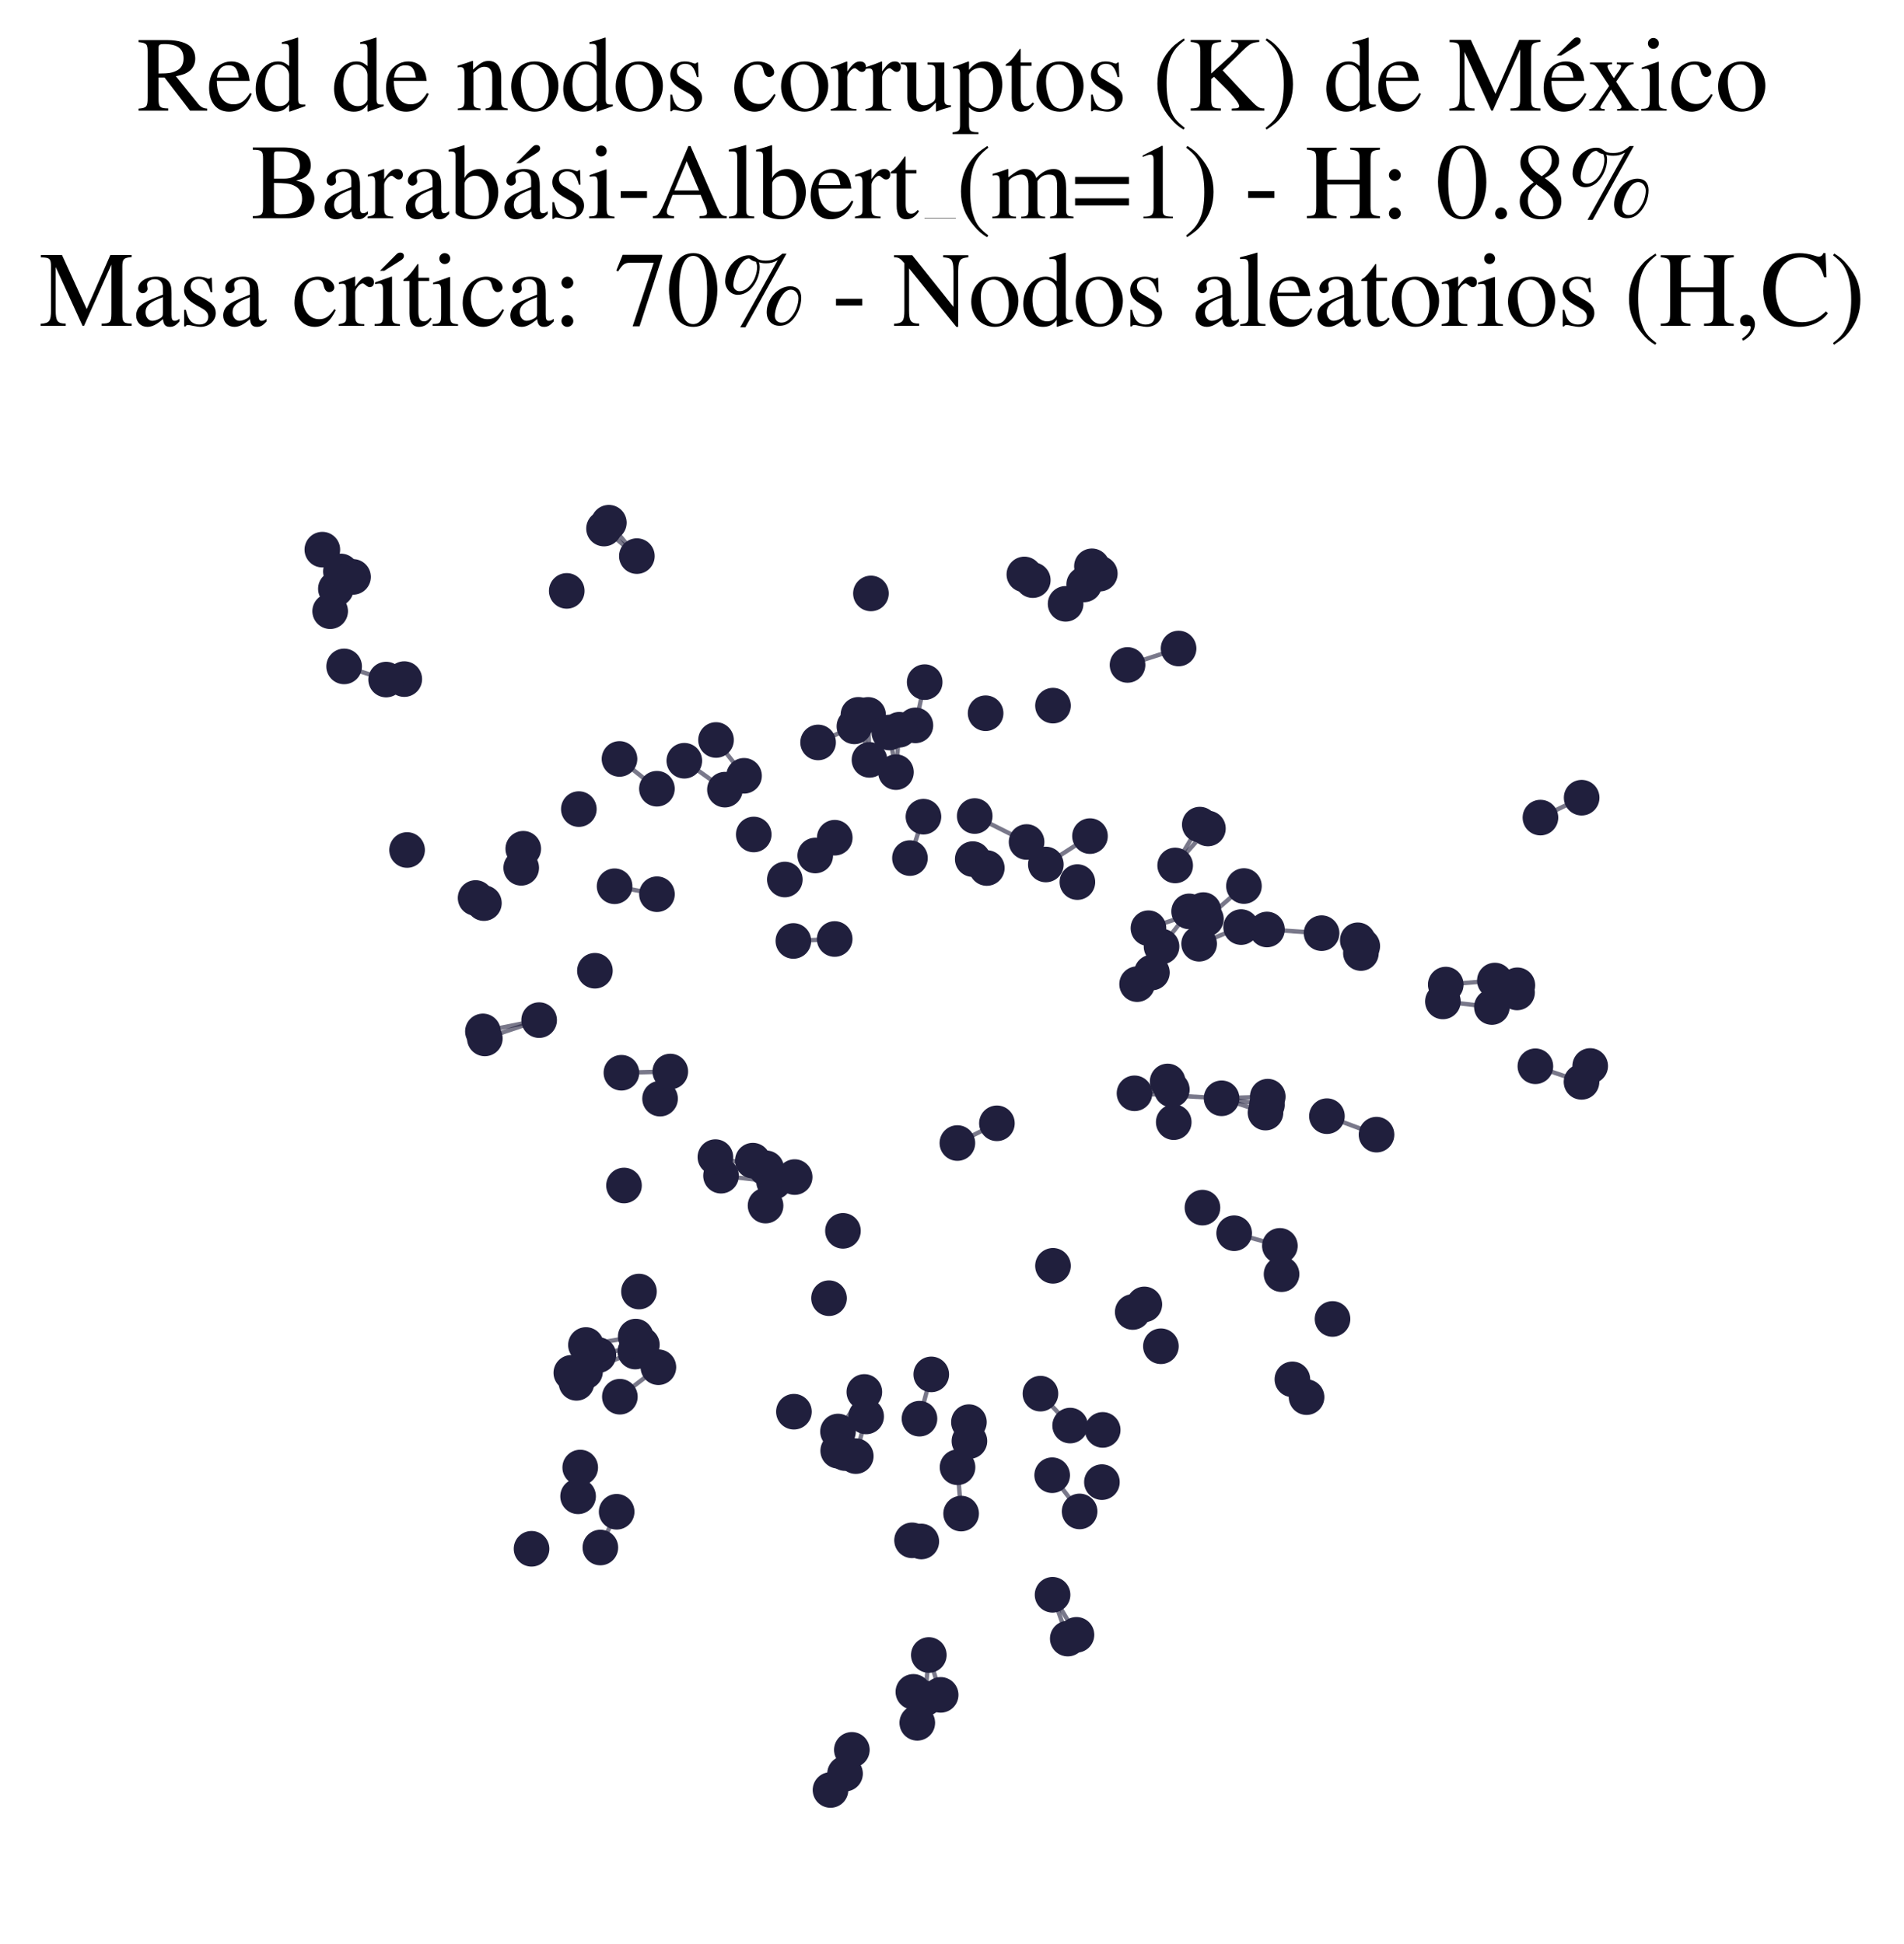 <?xml version="1.0" encoding="utf-8" standalone="no"?>
<!DOCTYPE svg PUBLIC "-//W3C//DTD SVG 1.1//EN"
  "http://www.w3.org/Graphics/SVG/1.1/DTD/svg11.dtd">
<svg xmlns:xlink="http://www.w3.org/1999/xlink" width="174.312pt" height="178.036pt" viewBox="0 0 174.312 178.036" xmlns="http://www.w3.org/2000/svg" version="1.1">
 <defs>
  <style type="text/css">*{stroke-linejoin: round; stroke-linecap: butt}</style>
 </defs>
 <g id="figure_1">
  <g id="patch_1">
   <path d="M 0 178.036 
L 174.312 178.036 
L 174.312 0 
L 0 0 
z
" style="fill: #ffffff"/>
  </g>
  <g id="axes_1">
   <g id="LineCollection_1">
    <path d="M 136.584 92.21 
L 132.099 91.7 
" clip-path="url(#p75f3802591)" style="fill: none; stroke: #201f3d; stroke-opacity: 0.6; stroke-width: 0.4"/>
    <path d="M 112.987 112.923 
L 117.174 114.081 
" clip-path="url(#p75f3802591)" style="fill: none; stroke: #201f3d; stroke-opacity: 0.6; stroke-width: 0.4"/>
    <path d="M 97.755 150.042 
L 96.363 146.031 
" clip-path="url(#p75f3802591)" style="fill: none; stroke: #201f3d; stroke-opacity: 0.6; stroke-width: 0.4"/>
    <path d="M 103.865 100.112 
L 111.837 100.567 
" clip-path="url(#p75f3802591)" style="fill: none; stroke: #201f3d; stroke-opacity: 0.6; stroke-width: 0.4"/>
    <path d="M 103.865 100.112 
L 106.9 99.027 
" clip-path="url(#p75f3802591)" style="fill: none; stroke: #201f3d; stroke-opacity: 0.6; stroke-width: 0.4"/>
    <path d="M 103.865 100.112 
L 107.282 99.772 
" clip-path="url(#p75f3802591)" style="fill: none; stroke: #201f3d; stroke-opacity: 0.6; stroke-width: 0.4"/>
    <path d="M 105.458 89.052 
L 104.104 90.116 
" clip-path="url(#p75f3802591)" style="fill: none; stroke: #201f3d; stroke-opacity: 0.6; stroke-width: 0.4"/>
    <path d="M 83.62 154.919 
L 83.978 157.755 
" clip-path="url(#p75f3802591)" style="fill: none; stroke: #201f3d; stroke-opacity: 0.6; stroke-width: 0.4"/>
    <path d="M 49.359 93.411 
L 44.387 95.086 
" clip-path="url(#p75f3802591)" style="fill: none; stroke: #201f3d; stroke-opacity: 0.6; stroke-width: 0.4"/>
    <path d="M 49.359 93.411 
L 44.211 94.443 
" clip-path="url(#p75f3802591)" style="fill: none; stroke: #201f3d; stroke-opacity: 0.6; stroke-width: 0.4"/>
    <path d="M 111.837 100.567 
L 115.857 101.878 
" clip-path="url(#p75f3802591)" style="fill: none; stroke: #201f3d; stroke-opacity: 0.6; stroke-width: 0.4"/>
    <path d="M 111.837 100.567 
L 115.988 101.175 
" clip-path="url(#p75f3802591)" style="fill: none; stroke: #201f3d; stroke-opacity: 0.6; stroke-width: 0.4"/>
    <path d="M 111.837 100.567 
L 116.063 100.418 
" clip-path="url(#p75f3802591)" style="fill: none; stroke: #201f3d; stroke-opacity: 0.6; stroke-width: 0.4"/>
    <path d="M 55.298 48.399 
L 58.306 50.922 
" clip-path="url(#p75f3802591)" style="fill: none; stroke: #201f3d; stroke-opacity: 0.6; stroke-width: 0.4"/>
    <path d="M 79.601 69.58 
L 78.59 65.455 
" clip-path="url(#p75f3802591)" style="fill: none; stroke: #201f3d; stroke-opacity: 0.6; stroke-width: 0.4"/>
    <path d="M 79.601 69.58 
L 79.474 65.461 
" clip-path="url(#p75f3802591)" style="fill: none; stroke: #201f3d; stroke-opacity: 0.6; stroke-width: 0.4"/>
    <path d="M 82.331 66.822 
L 82.024 70.703 
" clip-path="url(#p75f3802591)" style="fill: none; stroke: #201f3d; stroke-opacity: 0.6; stroke-width: 0.4"/>
    <path d="M 115.992 85.111 
L 120.992 85.448 
" clip-path="url(#p75f3802591)" style="fill: none; stroke: #201f3d; stroke-opacity: 0.6; stroke-width: 0.4"/>
    <path d="M 105.142 84.995 
L 110.169 83.334 
" clip-path="url(#p75f3802591)" style="fill: none; stroke: #201f3d; stroke-opacity: 0.6; stroke-width: 0.4"/>
    <path d="M 97.557 55.293 
L 100.689 52.525 
" clip-path="url(#p75f3802591)" style="fill: none; stroke: #201f3d; stroke-opacity: 0.6; stroke-width: 0.4"/>
    <path d="M 97.557 55.293 
L 99.966 51.857 
" clip-path="url(#p75f3802591)" style="fill: none; stroke: #201f3d; stroke-opacity: 0.6; stroke-width: 0.4"/>
    <path d="M 96.326 135.083 
L 98.839 138.398 
" clip-path="url(#p75f3802591)" style="fill: none; stroke: #201f3d; stroke-opacity: 0.6; stroke-width: 0.4"/>
    <path d="M 109.78 86.418 
L 113.624 84.891 
" clip-path="url(#p75f3802591)" style="fill: none; stroke: #201f3d; stroke-opacity: 0.6; stroke-width: 0.4"/>
    <path d="M 87.992 138.595 
L 87.663 134.354 
" clip-path="url(#p75f3802591)" style="fill: none; stroke: #201f3d; stroke-opacity: 0.6; stroke-width: 0.4"/>
    <path d="M 107.588 79.248 
L 109.841 75.508 
" clip-path="url(#p75f3802591)" style="fill: none; stroke: #201f3d; stroke-opacity: 0.6; stroke-width: 0.4"/>
    <path d="M 107.588 79.248 
L 110.585 75.862 
" clip-path="url(#p75f3802591)" style="fill: none; stroke: #201f3d; stroke-opacity: 0.6; stroke-width: 0.4"/>
    <path d="M 61.367 98.117 
L 56.891 98.229 
" clip-path="url(#p75f3802591)" style="fill: none; stroke: #201f3d; stroke-opacity: 0.6; stroke-width: 0.4"/>
    <path d="M 98.551 149.697 
L 96.363 146.031 
" clip-path="url(#p75f3802591)" style="fill: none; stroke: #201f3d; stroke-opacity: 0.6; stroke-width: 0.4"/>
    <path d="M 121.481 102.206 
L 126.022 103.897 
" clip-path="url(#p75f3802591)" style="fill: none; stroke: #201f3d; stroke-opacity: 0.6; stroke-width: 0.4"/>
    <path d="M 79.296 129.7 
L 78.347 133.333 
" clip-path="url(#p75f3802591)" style="fill: none; stroke: #201f3d; stroke-opacity: 0.6; stroke-width: 0.4"/>
    <path d="M 35.35 62.227 
L 31.505 61.022 
" clip-path="url(#p75f3802591)" style="fill: none; stroke: #201f3d; stroke-opacity: 0.6; stroke-width: 0.4"/>
    <path d="M 87.649 104.666 
L 91.268 102.859 
" clip-path="url(#p75f3802591)" style="fill: none; stroke: #201f3d; stroke-opacity: 0.6; stroke-width: 0.4"/>
    <path d="M 85.258 125.85 
L 84.179 129.905 
" clip-path="url(#p75f3802591)" style="fill: none; stroke: #201f3d; stroke-opacity: 0.6; stroke-width: 0.4"/>
    <path d="M 89.235 74.722 
L 93.984 77.1 
" clip-path="url(#p75f3802591)" style="fill: none; stroke: #201f3d; stroke-opacity: 0.6; stroke-width: 0.4"/>
    <path d="M 60.275 125.192 
L 56.749 127.894 
" clip-path="url(#p75f3802591)" style="fill: none; stroke: #201f3d; stroke-opacity: 0.6; stroke-width: 0.4"/>
    <path d="M 58.163 123.758 
L 53.563 125.594 
" clip-path="url(#p75f3802591)" style="fill: none; stroke: #201f3d; stroke-opacity: 0.6; stroke-width: 0.4"/>
    <path d="M 55.74 47.863 
L 58.306 50.922 
" clip-path="url(#p75f3802591)" style="fill: none; stroke: #201f3d; stroke-opacity: 0.6; stroke-width: 0.4"/>
    <path d="M 108.867 83.454 
L 106.34 86.67 
" clip-path="url(#p75f3802591)" style="fill: none; stroke: #201f3d; stroke-opacity: 0.6; stroke-width: 0.4"/>
    <path d="M 58.202 122.389 
L 53.643 123.159 
" clip-path="url(#p75f3802591)" style="fill: none; stroke: #201f3d; stroke-opacity: 0.6; stroke-width: 0.4"/>
    <path d="M 83.306 78.573 
L 84.542 74.782 
" clip-path="url(#p75f3802591)" style="fill: none; stroke: #201f3d; stroke-opacity: 0.6; stroke-width: 0.4"/>
    <path d="M 86.117 155.196 
L 85.034 151.545 
" clip-path="url(#p75f3802591)" style="fill: none; stroke: #201f3d; stroke-opacity: 0.6; stroke-width: 0.4"/>
    <path d="M 97.972 130.536 
L 95.254 127.614 
" clip-path="url(#p75f3802591)" style="fill: none; stroke: #201f3d; stroke-opacity: 0.6; stroke-width: 0.4"/>
    <path d="M 77.364 162.409 
L 77.988 160.23 
" clip-path="url(#p75f3802591)" style="fill: none; stroke: #201f3d; stroke-opacity: 0.6; stroke-width: 0.4"/>
    <path d="M 83.805 66.42 
L 84.656 62.462 
" clip-path="url(#p75f3802591)" style="fill: none; stroke: #201f3d; stroke-opacity: 0.6; stroke-width: 0.4"/>
    <path d="M 103.227 60.888 
L 107.899 59.382 
" clip-path="url(#p75f3802591)" style="fill: none; stroke: #201f3d; stroke-opacity: 0.6; stroke-width: 0.4"/>
    <path d="M 56.455 138.429 
L 54.963 141.703 
" clip-path="url(#p75f3802591)" style="fill: none; stroke: #201f3d; stroke-opacity: 0.6; stroke-width: 0.4"/>
    <path d="M 70.866 108.201 
L 66.01 107.656 
" clip-path="url(#p75f3802591)" style="fill: none; stroke: #201f3d; stroke-opacity: 0.6; stroke-width: 0.4"/>
    <path d="M 95.747 79.16 
L 99.789 76.56 
" clip-path="url(#p75f3802591)" style="fill: none; stroke: #201f3d; stroke-opacity: 0.6; stroke-width: 0.4"/>
    <path d="M 84.683 155.523 
L 85.034 151.545 
" clip-path="url(#p75f3802591)" style="fill: none; stroke: #201f3d; stroke-opacity: 0.6; stroke-width: 0.4"/>
    <path d="M 66.367 72.306 
L 62.649 69.66 
" clip-path="url(#p75f3802591)" style="fill: none; stroke: #201f3d; stroke-opacity: 0.6; stroke-width: 0.4"/>
    <path d="M 141.028 74.865 
L 144.801 73.043 
" clip-path="url(#p75f3802591)" style="fill: none; stroke: #201f3d; stroke-opacity: 0.6; stroke-width: 0.4"/>
    <path d="M 60.141 72.221 
L 56.716 69.495 
" clip-path="url(#p75f3802591)" style="fill: none; stroke: #201f3d; stroke-opacity: 0.6; stroke-width: 0.4"/>
    <path d="M 76.415 85.983 
L 72.633 86.161 
" clip-path="url(#p75f3802591)" style="fill: none; stroke: #201f3d; stroke-opacity: 0.6; stroke-width: 0.4"/>
    <path d="M 144.789 99.066 
L 140.565 97.637 
" clip-path="url(#p75f3802591)" style="fill: none; stroke: #201f3d; stroke-opacity: 0.6; stroke-width: 0.4"/>
    <path d="M 72.751 107.783 
L 70.088 110.396 
" clip-path="url(#p75f3802591)" style="fill: none; stroke: #201f3d; stroke-opacity: 0.6; stroke-width: 0.4"/>
    <path d="M 54.784 124.082 
L 58.764 123.14 
" clip-path="url(#p75f3802591)" style="fill: none; stroke: #201f3d; stroke-opacity: 0.6; stroke-width: 0.4"/>
    <path d="M 65.495 105.956 
L 70.143 106.98 
" clip-path="url(#p75f3802591)" style="fill: none; stroke: #201f3d; stroke-opacity: 0.6; stroke-width: 0.4"/>
    <path d="M 82.024 70.703 
L 81.419 67.074 
" clip-path="url(#p75f3802591)" style="fill: none; stroke: #201f3d; stroke-opacity: 0.6; stroke-width: 0.4"/>
    <path d="M 113.884 81.132 
L 110.403 84.15 
" clip-path="url(#p75f3802591)" style="fill: none; stroke: #201f3d; stroke-opacity: 0.6; stroke-width: 0.4"/>
    <path d="M 60.145 81.881 
L 56.266 81.152 
" clip-path="url(#p75f3802591)" style="fill: none; stroke: #201f3d; stroke-opacity: 0.6; stroke-width: 0.4"/>
    <path d="M 132.36 90.155 
L 136.855 89.784 
" clip-path="url(#p75f3802591)" style="fill: none; stroke: #201f3d; stroke-opacity: 0.6; stroke-width: 0.4"/>
    <path d="M 31.21 52.327 
L 29.511 50.33 
" clip-path="url(#p75f3802591)" style="fill: none; stroke: #201f3d; stroke-opacity: 0.6; stroke-width: 0.4"/>
    <path d="M 68.117 71.039 
L 65.553 67.759 
" clip-path="url(#p75f3802591)" style="fill: none; stroke: #201f3d; stroke-opacity: 0.6; stroke-width: 0.4"/>
    <path d="M 79.13 127.458 
L 76.72 131.081 
" clip-path="url(#p75f3802591)" style="fill: none; stroke: #201f3d; stroke-opacity: 0.6; stroke-width: 0.4"/>
    <path d="M 74.897 67.983 
L 78.221 66.513 
" clip-path="url(#p75f3802591)" style="fill: none; stroke: #201f3d; stroke-opacity: 0.6; stroke-width: 0.4"/>
   </g>
   <g id="PathCollection_1">
    <defs>
     <path id="m4ed979918b" d="M 0 1.581 
C 0.419 1.581 0.822 1.415 1.118 1.118 
C 1.415 0.822 1.581 0.419 1.581 0 
C 1.581 -0.419 1.415 -0.822 1.118 -1.118 
C 0.822 -1.415 0.419 -1.581 0 -1.581 
C -0.419 -1.581 -0.822 -1.415 -1.118 -1.118 
C -1.415 -0.822 -1.581 -0.419 -1.581 0 
C -1.581 0.419 -1.415 0.822 -1.118 1.118 
C -0.822 1.415 -0.419 1.581 0 1.581 
z
" style="stroke: #201f3d; stroke-width: 0.1"/>
    </defs>
    <g clip-path="url(#p75f3802591)">
     <use xlink:href="#m4ed979918b" x="97.972" y="130.536" style="fill: #201f3d; stroke: #201f3d; stroke-width: 0.1"/>
     <use xlink:href="#m4ed979918b" x="106.9" y="99.027" style="fill: #201f3d; stroke: #201f3d; stroke-width: 0.1"/>
     <use xlink:href="#m4ed979918b" x="70.866" y="108.201" style="fill: #201f3d; stroke: #201f3d; stroke-width: 0.1"/>
     <use xlink:href="#m4ed979918b" x="83.62" y="154.919" style="fill: #201f3d; stroke: #201f3d; stroke-width: 0.1"/>
     <use xlink:href="#m4ed979918b" x="104.765" y="119.441" style="fill: #201f3d; stroke: #201f3d; stroke-width: 0.1"/>
     <use xlink:href="#m4ed979918b" x="84.345" y="141.151" style="fill: #201f3d; stroke: #201f3d; stroke-width: 0.1"/>
     <use xlink:href="#m4ed979918b" x="74.897" y="67.983" style="fill: #201f3d; stroke: #201f3d; stroke-width: 0.1"/>
     <use xlink:href="#m4ed979918b" x="99.966" y="51.857" style="fill: #201f3d; stroke: #201f3d; stroke-width: 0.1"/>
     <use xlink:href="#m4ed979918b" x="83.978" y="157.755" style="fill: #201f3d; stroke: #201f3d; stroke-width: 0.1"/>
     <use xlink:href="#m4ed979918b" x="52.305" y="125.707" style="fill: #201f3d; stroke: #201f3d; stroke-width: 0.1"/>
     <use xlink:href="#m4ed979918b" x="98.635" y="80.771" style="fill: #201f3d; stroke: #201f3d; stroke-width: 0.1"/>
     <use xlink:href="#m4ed979918b" x="77.374" y="133.056" style="fill: #201f3d; stroke: #201f3d; stroke-width: 0.1"/>
     <use xlink:href="#m4ed979918b" x="94.552" y="53.122" style="fill: #201f3d; stroke: #201f3d; stroke-width: 0.1"/>
     <use xlink:href="#m4ed979918b" x="76.72" y="131.081" style="fill: #201f3d; stroke: #201f3d; stroke-width: 0.1"/>
     <use xlink:href="#m4ed979918b" x="78.347" y="133.333" style="fill: #201f3d; stroke: #201f3d; stroke-width: 0.1"/>
     <use xlink:href="#m4ed979918b" x="117.327" y="116.675" style="fill: #201f3d; stroke: #201f3d; stroke-width: 0.1"/>
     <use xlink:href="#m4ed979918b" x="90.234" y="65.31" style="fill: #201f3d; stroke: #201f3d; stroke-width: 0.1"/>
     <use xlink:href="#m4ed979918b" x="110.403" y="84.15" style="fill: #201f3d; stroke: #201f3d; stroke-width: 0.1"/>
     <use xlink:href="#m4ed979918b" x="145.583" y="97.611" style="fill: #201f3d; stroke: #201f3d; stroke-width: 0.1"/>
     <use xlink:href="#m4ed979918b" x="37.012" y="62.184" style="fill: #201f3d; stroke: #201f3d; stroke-width: 0.1"/>
     <use xlink:href="#m4ed979918b" x="88.705" y="130.223" style="fill: #201f3d; stroke: #201f3d; stroke-width: 0.1"/>
     <use xlink:href="#m4ed979918b" x="54.963" y="141.703" style="fill: #201f3d; stroke: #201f3d; stroke-width: 0.1"/>
     <use xlink:href="#m4ed979918b" x="72.633" y="86.161" style="fill: #201f3d; stroke: #201f3d; stroke-width: 0.1"/>
     <use xlink:href="#m4ed979918b" x="99.789" y="76.56" style="fill: #201f3d; stroke: #201f3d; stroke-width: 0.1"/>
     <use xlink:href="#m4ed979918b" x="74.636" y="78.338" style="fill: #201f3d; stroke: #201f3d; stroke-width: 0.1"/>
     <use xlink:href="#m4ed979918b" x="58.163" y="123.758" style="fill: #201f3d; stroke: #201f3d; stroke-width: 0.1"/>
     <use xlink:href="#m4ed979918b" x="76.422" y="76.708" style="fill: #201f3d; stroke: #201f3d; stroke-width: 0.1"/>
     <use xlink:href="#m4ed979918b" x="79.13" y="127.458" style="fill: #201f3d; stroke: #201f3d; stroke-width: 0.1"/>
     <use xlink:href="#m4ed979918b" x="107.588" y="79.248" style="fill: #201f3d; stroke: #201f3d; stroke-width: 0.1"/>
     <use xlink:href="#m4ed979918b" x="84.179" y="129.905" style="fill: #201f3d; stroke: #201f3d; stroke-width: 0.1"/>
     <use xlink:href="#m4ed979918b" x="53.643" y="123.159" style="fill: #201f3d; stroke: #201f3d; stroke-width: 0.1"/>
     <use xlink:href="#m4ed979918b" x="84.656" y="62.462" style="fill: #201f3d; stroke: #201f3d; stroke-width: 0.1"/>
     <use xlink:href="#m4ed979918b" x="111.837" y="100.567" style="fill: #201f3d; stroke: #201f3d; stroke-width: 0.1"/>
     <use xlink:href="#m4ed979918b" x="51.886" y="54.108" style="fill: #201f3d; stroke: #201f3d; stroke-width: 0.1"/>
     <use xlink:href="#m4ed979918b" x="44.387" y="95.086" style="fill: #201f3d; stroke: #201f3d; stroke-width: 0.1"/>
     <use xlink:href="#m4ed979918b" x="79.734" y="54.34" style="fill: #201f3d; stroke: #201f3d; stroke-width: 0.1"/>
     <use xlink:href="#m4ed979918b" x="44.211" y="94.443" style="fill: #201f3d; stroke: #201f3d; stroke-width: 0.1"/>
     <use xlink:href="#m4ed979918b" x="82.024" y="70.703" style="fill: #201f3d; stroke: #201f3d; stroke-width: 0.1"/>
     <use xlink:href="#m4ed979918b" x="108.867" y="83.454" style="fill: #201f3d; stroke: #201f3d; stroke-width: 0.1"/>
     <use xlink:href="#m4ed979918b" x="57.128" y="108.553" style="fill: #201f3d; stroke: #201f3d; stroke-width: 0.1"/>
     <use xlink:href="#m4ed979918b" x="96.326" y="135.083" style="fill: #201f3d; stroke: #201f3d; stroke-width: 0.1"/>
     <use xlink:href="#m4ed979918b" x="100.881" y="135.715" style="fill: #201f3d; stroke: #201f3d; stroke-width: 0.1"/>
     <use xlink:href="#m4ed979918b" x="104.104" y="90.116" style="fill: #201f3d; stroke: #201f3d; stroke-width: 0.1"/>
     <use xlink:href="#m4ed979918b" x="56.749" y="127.894" style="fill: #201f3d; stroke: #201f3d; stroke-width: 0.1"/>
     <use xlink:href="#m4ed979918b" x="110.085" y="110.579" style="fill: #201f3d; stroke: #201f3d; stroke-width: 0.1"/>
     <use xlink:href="#m4ed979918b" x="132.099" y="91.7" style="fill: #201f3d; stroke: #201f3d; stroke-width: 0.1"/>
     <use xlink:href="#m4ed979918b" x="76.034" y="163.905" style="fill: #201f3d; stroke: #201f3d; stroke-width: 0.1"/>
     <use xlink:href="#m4ed979918b" x="83.306" y="78.573" style="fill: #201f3d; stroke: #201f3d; stroke-width: 0.1"/>
     <use xlink:href="#m4ed979918b" x="60.429" y="100.6" style="fill: #201f3d; stroke: #201f3d; stroke-width: 0.1"/>
     <use xlink:href="#m4ed979918b" x="72.751" y="107.783" style="fill: #201f3d; stroke: #201f3d; stroke-width: 0.1"/>
     <use xlink:href="#m4ed979918b" x="54.465" y="88.889" style="fill: #201f3d; stroke: #201f3d; stroke-width: 0.1"/>
     <use xlink:href="#m4ed979918b" x="78.221" y="66.513" style="fill: #201f3d; stroke: #201f3d; stroke-width: 0.1"/>
     <use xlink:href="#m4ed979918b" x="79.474" y="65.461" style="fill: #201f3d; stroke: #201f3d; stroke-width: 0.1"/>
     <use xlink:href="#m4ed979918b" x="77.364" y="162.409" style="fill: #201f3d; stroke: #201f3d; stroke-width: 0.1"/>
     <use xlink:href="#m4ed979918b" x="120.992" y="85.448" style="fill: #201f3d; stroke: #201f3d; stroke-width: 0.1"/>
     <use xlink:href="#m4ed979918b" x="60.141" y="72.221" style="fill: #201f3d; stroke: #201f3d; stroke-width: 0.1"/>
     <use xlink:href="#m4ed979918b" x="141.028" y="74.865" style="fill: #201f3d; stroke: #201f3d; stroke-width: 0.1"/>
     <use xlink:href="#m4ed979918b" x="85.034" y="151.545" style="fill: #201f3d; stroke: #201f3d; stroke-width: 0.1"/>
     <use xlink:href="#m4ed979918b" x="88.751" y="131.955" style="fill: #201f3d; stroke: #201f3d; stroke-width: 0.1"/>
     <use xlink:href="#m4ed979918b" x="56.455" y="138.429" style="fill: #201f3d; stroke: #201f3d; stroke-width: 0.1"/>
     <use xlink:href="#m4ed979918b" x="30.75" y="53.912" style="fill: #201f3d; stroke: #201f3d; stroke-width: 0.1"/>
     <use xlink:href="#m4ed979918b" x="30.227" y="55.966" style="fill: #201f3d; stroke: #201f3d; stroke-width: 0.1"/>
     <use xlink:href="#m4ed979918b" x="61.367" y="98.117" style="fill: #201f3d; stroke: #201f3d; stroke-width: 0.1"/>
     <use xlink:href="#m4ed979918b" x="52.993" y="74.087" style="fill: #201f3d; stroke: #201f3d; stroke-width: 0.1"/>
     <use xlink:href="#m4ed979918b" x="124.717" y="86.634" style="fill: #201f3d; stroke: #201f3d; stroke-width: 0.1"/>
     <use xlink:href="#m4ed979918b" x="83.805" y="66.42" style="fill: #201f3d; stroke: #201f3d; stroke-width: 0.1"/>
     <use xlink:href="#m4ed979918b" x="58.306" y="50.922" style="fill: #201f3d; stroke: #201f3d; stroke-width: 0.1"/>
     <use xlink:href="#m4ed979918b" x="79.296" y="129.7" style="fill: #201f3d; stroke: #201f3d; stroke-width: 0.1"/>
     <use xlink:href="#m4ed979918b" x="66.01" y="107.656" style="fill: #201f3d; stroke: #201f3d; stroke-width: 0.1"/>
     <use xlink:href="#m4ed979918b" x="72.683" y="129.267" style="fill: #201f3d; stroke: #201f3d; stroke-width: 0.1"/>
     <use xlink:href="#m4ed979918b" x="97.755" y="150.042" style="fill: #201f3d; stroke: #201f3d; stroke-width: 0.1"/>
     <use xlink:href="#m4ed979918b" x="95.747" y="79.16" style="fill: #201f3d; stroke: #201f3d; stroke-width: 0.1"/>
     <use xlink:href="#m4ed979918b" x="107.457" y="102.753" style="fill: #201f3d; stroke: #201f3d; stroke-width: 0.1"/>
     <use xlink:href="#m4ed979918b" x="69.005" y="76.412" style="fill: #201f3d; stroke: #201f3d; stroke-width: 0.1"/>
     <use xlink:href="#m4ed979918b" x="105.142" y="84.995" style="fill: #201f3d; stroke: #201f3d; stroke-width: 0.1"/>
     <use xlink:href="#m4ed979918b" x="87.663" y="134.354" style="fill: #201f3d; stroke: #201f3d; stroke-width: 0.1"/>
     <use xlink:href="#m4ed979918b" x="117.174" y="114.081" style="fill: #201f3d; stroke: #201f3d; stroke-width: 0.1"/>
     <use xlink:href="#m4ed979918b" x="48.663" y="141.819" style="fill: #201f3d; stroke: #201f3d; stroke-width: 0.1"/>
     <use xlink:href="#m4ed979918b" x="109.841" y="75.508" style="fill: #201f3d; stroke: #201f3d; stroke-width: 0.1"/>
     <use xlink:href="#m4ed979918b" x="58.499" y="118.263" style="fill: #201f3d; stroke: #201f3d; stroke-width: 0.1"/>
     <use xlink:href="#m4ed979918b" x="54.784" y="124.082" style="fill: #201f3d; stroke: #201f3d; stroke-width: 0.1"/>
     <use xlink:href="#m4ed979918b" x="124.306" y="86.102" style="fill: #201f3d; stroke: #201f3d; stroke-width: 0.1"/>
     <use xlink:href="#m4ed979918b" x="58.202" y="122.389" style="fill: #201f3d; stroke: #201f3d; stroke-width: 0.1"/>
     <use xlink:href="#m4ed979918b" x="76.415" y="85.983" style="fill: #201f3d; stroke: #201f3d; stroke-width: 0.1"/>
     <use xlink:href="#m4ed979918b" x="31.505" y="61.022" style="fill: #201f3d; stroke: #201f3d; stroke-width: 0.1"/>
     <use xlink:href="#m4ed979918b" x="144.789" y="99.066" style="fill: #201f3d; stroke: #201f3d; stroke-width: 0.1"/>
     <use xlink:href="#m4ed979918b" x="70.143" y="106.98" style="fill: #201f3d; stroke: #201f3d; stroke-width: 0.1"/>
     <use xlink:href="#m4ed979918b" x="121.993" y="120.774" style="fill: #201f3d; stroke: #201f3d; stroke-width: 0.1"/>
     <use xlink:href="#m4ed979918b" x="112.987" y="112.923" style="fill: #201f3d; stroke: #201f3d; stroke-width: 0.1"/>
     <use xlink:href="#m4ed979918b" x="138.917" y="90.221" style="fill: #201f3d; stroke: #201f3d; stroke-width: 0.1"/>
     <use xlink:href="#m4ed979918b" x="53.563" y="125.594" style="fill: #201f3d; stroke: #201f3d; stroke-width: 0.1"/>
     <use xlink:href="#m4ed979918b" x="71.851" y="80.535" style="fill: #201f3d; stroke: #201f3d; stroke-width: 0.1"/>
     <use xlink:href="#m4ed979918b" x="136.584" y="92.21" style="fill: #201f3d; stroke: #201f3d; stroke-width: 0.1"/>
     <use xlink:href="#m4ed979918b" x="68.922" y="106.278" style="fill: #201f3d; stroke: #201f3d; stroke-width: 0.1"/>
     <use xlink:href="#m4ed979918b" x="113.624" y="84.891" style="fill: #201f3d; stroke: #201f3d; stroke-width: 0.1"/>
     <use xlink:href="#m4ed979918b" x="98.551" y="149.697" style="fill: #201f3d; stroke: #201f3d; stroke-width: 0.1"/>
     <use xlink:href="#m4ed979918b" x="93.781" y="52.601" style="fill: #201f3d; stroke: #201f3d; stroke-width: 0.1"/>
     <use xlink:href="#m4ed979918b" x="138.887" y="90.877" style="fill: #201f3d; stroke: #201f3d; stroke-width: 0.1"/>
     <use xlink:href="#m4ed979918b" x="84.683" y="155.523" style="fill: #201f3d; stroke: #201f3d; stroke-width: 0.1"/>
     <use xlink:href="#m4ed979918b" x="103.865" y="100.112" style="fill: #201f3d; stroke: #201f3d; stroke-width: 0.1"/>
     <use xlink:href="#m4ed979918b" x="89.235" y="74.722" style="fill: #201f3d; stroke: #201f3d; stroke-width: 0.1"/>
     <use xlink:href="#m4ed979918b" x="105.458" y="89.052" style="fill: #201f3d; stroke: #201f3d; stroke-width: 0.1"/>
     <use xlink:href="#m4ed979918b" x="56.266" y="81.152" style="fill: #201f3d; stroke: #201f3d; stroke-width: 0.1"/>
     <use xlink:href="#m4ed979918b" x="66.367" y="72.306" style="fill: #201f3d; stroke: #201f3d; stroke-width: 0.1"/>
     <use xlink:href="#m4ed979918b" x="31.21" y="52.327" style="fill: #201f3d; stroke: #201f3d; stroke-width: 0.1"/>
     <use xlink:href="#m4ed979918b" x="115.988" y="101.175" style="fill: #201f3d; stroke: #201f3d; stroke-width: 0.1"/>
     <use xlink:href="#m4ed979918b" x="43.542" y="82.228" style="fill: #201f3d; stroke: #201f3d; stroke-width: 0.1"/>
     <use xlink:href="#m4ed979918b" x="65.553" y="67.759" style="fill: #201f3d; stroke: #201f3d; stroke-width: 0.1"/>
     <use xlink:href="#m4ed979918b" x="119.616" y="127.933" style="fill: #201f3d; stroke: #201f3d; stroke-width: 0.1"/>
     <use xlink:href="#m4ed979918b" x="126.022" y="103.897" style="fill: #201f3d; stroke: #201f3d; stroke-width: 0.1"/>
     <use xlink:href="#m4ed979918b" x="83.499" y="141.044" style="fill: #201f3d; stroke: #201f3d; stroke-width: 0.1"/>
     <use xlink:href="#m4ed979918b" x="110.169" y="83.334" style="fill: #201f3d; stroke: #201f3d; stroke-width: 0.1"/>
     <use xlink:href="#m4ed979918b" x="91.268" y="102.859" style="fill: #201f3d; stroke: #201f3d; stroke-width: 0.1"/>
     <use xlink:href="#m4ed979918b" x="29.511" y="50.33" style="fill: #201f3d; stroke: #201f3d; stroke-width: 0.1"/>
     <use xlink:href="#m4ed979918b" x="85.258" y="125.85" style="fill: #201f3d; stroke: #201f3d; stroke-width: 0.1"/>
     <use xlink:href="#m4ed979918b" x="86.117" y="155.196" style="fill: #201f3d; stroke: #201f3d; stroke-width: 0.1"/>
     <use xlink:href="#m4ed979918b" x="110.585" y="75.862" style="fill: #201f3d; stroke: #201f3d; stroke-width: 0.1"/>
     <use xlink:href="#m4ed979918b" x="55.74" y="47.863" style="fill: #201f3d; stroke: #201f3d; stroke-width: 0.1"/>
     <use xlink:href="#m4ed979918b" x="109.78" y="86.418" style="fill: #201f3d; stroke: #201f3d; stroke-width: 0.1"/>
     <use xlink:href="#m4ed979918b" x="113.884" y="81.132" style="fill: #201f3d; stroke: #201f3d; stroke-width: 0.1"/>
     <use xlink:href="#m4ed979918b" x="107.899" y="59.382" style="fill: #201f3d; stroke: #201f3d; stroke-width: 0.1"/>
     <use xlink:href="#m4ed979918b" x="99.257" y="53.514" style="fill: #201f3d; stroke: #201f3d; stroke-width: 0.1"/>
     <use xlink:href="#m4ed979918b" x="75.896" y="118.874" style="fill: #201f3d; stroke: #201f3d; stroke-width: 0.1"/>
     <use xlink:href="#m4ed979918b" x="35.35" y="62.227" style="fill: #201f3d; stroke: #201f3d; stroke-width: 0.1"/>
     <use xlink:href="#m4ed979918b" x="115.992" y="85.111" style="fill: #201f3d; stroke: #201f3d; stroke-width: 0.1"/>
     <use xlink:href="#m4ed979918b" x="52.778" y="126.625" style="fill: #201f3d; stroke: #201f3d; stroke-width: 0.1"/>
     <use xlink:href="#m4ed979918b" x="96.363" y="146.031" style="fill: #201f3d; stroke: #201f3d; stroke-width: 0.1"/>
     <use xlink:href="#m4ed979918b" x="47.718" y="79.464" style="fill: #201f3d; stroke: #201f3d; stroke-width: 0.1"/>
     <use xlink:href="#m4ed979918b" x="77.173" y="112.705" style="fill: #201f3d; stroke: #201f3d; stroke-width: 0.1"/>
     <use xlink:href="#m4ed979918b" x="32.32" y="52.826" style="fill: #201f3d; stroke: #201f3d; stroke-width: 0.1"/>
     <use xlink:href="#m4ed979918b" x="47.905" y="77.718" style="fill: #201f3d; stroke: #201f3d; stroke-width: 0.1"/>
     <use xlink:href="#m4ed979918b" x="118.319" y="126.305" style="fill: #201f3d; stroke: #201f3d; stroke-width: 0.1"/>
     <use xlink:href="#m4ed979918b" x="87.992" y="138.595" style="fill: #201f3d; stroke: #201f3d; stroke-width: 0.1"/>
     <use xlink:href="#m4ed979918b" x="97.557" y="55.293" style="fill: #201f3d; stroke: #201f3d; stroke-width: 0.1"/>
     <use xlink:href="#m4ed979918b" x="78.59" y="65.455" style="fill: #201f3d; stroke: #201f3d; stroke-width: 0.1"/>
     <use xlink:href="#m4ed979918b" x="90.342" y="79.482" style="fill: #201f3d; stroke: #201f3d; stroke-width: 0.1"/>
     <use xlink:href="#m4ed979918b" x="89.055" y="78.667" style="fill: #201f3d; stroke: #201f3d; stroke-width: 0.1"/>
     <use xlink:href="#m4ed979918b" x="65.495" y="105.956" style="fill: #201f3d; stroke: #201f3d; stroke-width: 0.1"/>
     <use xlink:href="#m4ed979918b" x="56.891" y="98.229" style="fill: #201f3d; stroke: #201f3d; stroke-width: 0.1"/>
     <use xlink:href="#m4ed979918b" x="132.36" y="90.155" style="fill: #201f3d; stroke: #201f3d; stroke-width: 0.1"/>
     <use xlink:href="#m4ed979918b" x="44.302" y="82.696" style="fill: #201f3d; stroke: #201f3d; stroke-width: 0.1"/>
     <use xlink:href="#m4ed979918b" x="103.227" y="60.888" style="fill: #201f3d; stroke: #201f3d; stroke-width: 0.1"/>
     <use xlink:href="#m4ed979918b" x="100.953" y="130.933" style="fill: #201f3d; stroke: #201f3d; stroke-width: 0.1"/>
     <use xlink:href="#m4ed979918b" x="79.601" y="69.58" style="fill: #201f3d; stroke: #201f3d; stroke-width: 0.1"/>
     <use xlink:href="#m4ed979918b" x="56.716" y="69.495" style="fill: #201f3d; stroke: #201f3d; stroke-width: 0.1"/>
     <use xlink:href="#m4ed979918b" x="100.689" y="52.525" style="fill: #201f3d; stroke: #201f3d; stroke-width: 0.1"/>
     <use xlink:href="#m4ed979918b" x="107.282" y="99.772" style="fill: #201f3d; stroke: #201f3d; stroke-width: 0.1"/>
     <use xlink:href="#m4ed979918b" x="95.254" y="127.614" style="fill: #201f3d; stroke: #201f3d; stroke-width: 0.1"/>
     <use xlink:href="#m4ed979918b" x="60.275" y="125.192" style="fill: #201f3d; stroke: #201f3d; stroke-width: 0.1"/>
     <use xlink:href="#m4ed979918b" x="68.117" y="71.039" style="fill: #201f3d; stroke: #201f3d; stroke-width: 0.1"/>
     <use xlink:href="#m4ed979918b" x="116.063" y="100.418" style="fill: #201f3d; stroke: #201f3d; stroke-width: 0.1"/>
     <use xlink:href="#m4ed979918b" x="60.145" y="81.881" style="fill: #201f3d; stroke: #201f3d; stroke-width: 0.1"/>
     <use xlink:href="#m4ed979918b" x="103.702" y="120.137" style="fill: #201f3d; stroke: #201f3d; stroke-width: 0.1"/>
     <use xlink:href="#m4ed979918b" x="106.34" y="86.67" style="fill: #201f3d; stroke: #201f3d; stroke-width: 0.1"/>
     <use xlink:href="#m4ed979918b" x="87.649" y="104.666" style="fill: #201f3d; stroke: #201f3d; stroke-width: 0.1"/>
     <use xlink:href="#m4ed979918b" x="136.855" y="89.784" style="fill: #201f3d; stroke: #201f3d; stroke-width: 0.1"/>
     <use xlink:href="#m4ed979918b" x="140.565" y="97.637" style="fill: #201f3d; stroke: #201f3d; stroke-width: 0.1"/>
     <use xlink:href="#m4ed979918b" x="70.088" y="110.396" style="fill: #201f3d; stroke: #201f3d; stroke-width: 0.1"/>
     <use xlink:href="#m4ed979918b" x="106.281" y="123.274" style="fill: #201f3d; stroke: #201f3d; stroke-width: 0.1"/>
     <use xlink:href="#m4ed979918b" x="121.481" y="102.206" style="fill: #201f3d; stroke: #201f3d; stroke-width: 0.1"/>
     <use xlink:href="#m4ed979918b" x="55.298" y="48.399" style="fill: #201f3d; stroke: #201f3d; stroke-width: 0.1"/>
     <use xlink:href="#m4ed979918b" x="58.764" y="123.14" style="fill: #201f3d; stroke: #201f3d; stroke-width: 0.1"/>
     <use xlink:href="#m4ed979918b" x="52.925" y="137.014" style="fill: #201f3d; stroke: #201f3d; stroke-width: 0.1"/>
     <use xlink:href="#m4ed979918b" x="115.857" y="101.878" style="fill: #201f3d; stroke: #201f3d; stroke-width: 0.1"/>
     <use xlink:href="#m4ed979918b" x="98.839" y="138.398" style="fill: #201f3d; stroke: #201f3d; stroke-width: 0.1"/>
     <use xlink:href="#m4ed979918b" x="76.739" y="132.844" style="fill: #201f3d; stroke: #201f3d; stroke-width: 0.1"/>
     <use xlink:href="#m4ed979918b" x="37.269" y="77.832" style="fill: #201f3d; stroke: #201f3d; stroke-width: 0.1"/>
     <use xlink:href="#m4ed979918b" x="53.119" y="134.38" style="fill: #201f3d; stroke: #201f3d; stroke-width: 0.1"/>
     <use xlink:href="#m4ed979918b" x="144.801" y="73.043" style="fill: #201f3d; stroke: #201f3d; stroke-width: 0.1"/>
     <use xlink:href="#m4ed979918b" x="81.419" y="67.074" style="fill: #201f3d; stroke: #201f3d; stroke-width: 0.1"/>
     <use xlink:href="#m4ed979918b" x="49.359" y="93.411" style="fill: #201f3d; stroke: #201f3d; stroke-width: 0.1"/>
     <use xlink:href="#m4ed979918b" x="62.649" y="69.66" style="fill: #201f3d; stroke: #201f3d; stroke-width: 0.1"/>
     <use xlink:href="#m4ed979918b" x="77.988" y="160.23" style="fill: #201f3d; stroke: #201f3d; stroke-width: 0.1"/>
     <use xlink:href="#m4ed979918b" x="96.401" y="64.613" style="fill: #201f3d; stroke: #201f3d; stroke-width: 0.1"/>
     <use xlink:href="#m4ed979918b" x="124.592" y="87.268" style="fill: #201f3d; stroke: #201f3d; stroke-width: 0.1"/>
     <use xlink:href="#m4ed979918b" x="84.542" y="74.782" style="fill: #201f3d; stroke: #201f3d; stroke-width: 0.1"/>
     <use xlink:href="#m4ed979918b" x="96.401" y="115.909" style="fill: #201f3d; stroke: #201f3d; stroke-width: 0.1"/>
     <use xlink:href="#m4ed979918b" x="82.331" y="66.822" style="fill: #201f3d; stroke: #201f3d; stroke-width: 0.1"/>
     <use xlink:href="#m4ed979918b" x="93.984" y="77.1" style="fill: #201f3d; stroke: #201f3d; stroke-width: 0.1"/>
    </g>
   </g>
   <g id="text_1">
    <!-- Red de nodos corruptos (K) de México -->
    <g transform="translate(12.518 10.132) scale(0.096 -0.096)">
     <defs>
      <path id="NimbusRomNo9L-Regu-52" d="M 4218 121 
C 3974 140 3846 205 3661 424 
L 2342 2061 
C 2771 2143 2963 2219 3174 2388 
C 3379 2553 3501 2818 3501 3113 
C 3501 3385 3418 3618 3251 3801 
C 3008 4059 2477 4224 1875 4224 
L 109 4224 
L 109 4102 
C 589 4051 653 3981 653 3528 
L 653 765 
C 653 236 589 159 109 121 
L 109 0 
L 1882 0 
L 1882 134 
C 1389 134 1306 219 1306 692 
L 1306 1984 
L 1664 1984 
L 3187 0 
L 4218 0 
L 4218 121 
z
M 1306 3762 
C 1306 3937 1376 3987 1632 3987 
C 2432 3987 2803 3716 2803 3123 
C 2803 2807 2669 2542 2438 2423 
C 2144 2258 1920 2221 1306 2221 
L 1306 3762 
z
" transform="scale(0.016)"/>
      <path id="NimbusRomNo9L-Regu-65" d="M 2611 1053 
C 2304 564 2029 378 1619 378 
C 1254 378 979 564 794 930 
C 678 1174 634 1386 621 1779 
L 2592 1779 
C 2541 2193 2477 2377 2317 2581 
C 2125 2811 1830 2944 1498 2944 
C 1178 2944 877 2829 634 2611 
C 333 2349 160 1894 160 1370 
C 160 486 621 -64 1357 -64 
C 1965 -64 2445 315 2714 1008 
L 2611 1053 
z
M 634 1984 
C 704 2479 922 2714 1312 2714 
C 1702 2714 1856 2535 1939 1984 
L 634 1984 
z
" transform="scale(0.016)"/>
      <path id="NimbusRomNo9L-Regu-64" d="M 2202 -64 
L 3142 269 
L 3142 365 
C 3027 365 3014 365 2995 365 
C 2765 365 2714 435 2714 731 
L 2714 4364 
L 2682 4377 
C 2374 4268 2150 4204 1741 4096 
L 1741 3994 
C 1792 4000 1830 4000 1882 4000 
C 2118 4000 2176 3936 2176 3672 
L 2176 2669 
C 1933 2874 1760 2944 1504 2944 
C 768 2944 173 2221 173 1312 
C 173 493 653 -64 1357 -64 
C 1715 -64 1958 64 2176 365 
L 2176 -45 
L 2202 -64 
z
M 2176 653 
C 2176 608 2131 531 2067 461 
C 1952 333 1792 269 1606 269 
C 1075 269 723 781 723 1568 
C 723 2291 1037 2765 1523 2765 
C 1862 2765 2176 2464 2176 2125 
L 2176 653 
z
" transform="scale(0.016)"/>
      <path id="NimbusRomNo9L-Regu-6e" d="M 102 2579 
C 141 2598 205 2605 275 2605 
C 454 2605 512 2509 512 2195 
L 512 608 
C 512 243 442 154 115 128 
L 115 32 
L 1472 32 
L 1472 128 
C 1146 154 1050 230 1050 461 
L 1050 2259 
C 1357 2547 1498 2624 1709 2624 
C 2022 2624 2176 2426 2176 2003 
L 2176 666 
C 2176 262 2093 154 1773 128 
L 1773 32 
L 3104 32 
L 3104 128 
C 2790 160 2714 237 2714 550 
L 2714 2016 
C 2714 2618 2432 2976 1958 2976 
C 1664 2976 1466 2867 1030 2458 
L 1030 2963 
L 986 2976 
C 672 2861 454 2790 102 2688 
L 102 2579 
z
" transform="scale(0.016)"/>
      <path id="NimbusRomNo9L-Regu-6f" d="M 1600 2944 
C 768 2944 186 2330 186 1446 
C 186 582 781 -64 1587 -64 
C 2394 -64 3008 614 3008 1498 
C 3008 2336 2419 2944 1600 2944 
z
M 1517 2765 
C 2054 2765 2432 2150 2432 1274 
C 2432 550 2144 115 1664 115 
C 1414 115 1178 269 1043 525 
C 864 858 762 1306 762 1760 
C 762 2368 1062 2765 1517 2765 
z
" transform="scale(0.016)"/>
      <path id="NimbusRomNo9L-Regu-73" d="M 2016 2010 
L 1990 2880 
L 1920 2880 
L 1907 2867 
C 1850 2822 1843 2816 1818 2816 
C 1779 2816 1715 2829 1645 2861 
C 1504 2915 1363 2944 1197 2944 
C 691 2944 326 2616 326 2154 
C 326 1796 531 1539 1075 1231 
L 1446 1020 
C 1670 892 1779 737 1779 539 
C 1779 256 1574 77 1248 77 
C 1030 77 832 159 710 298 
C 576 455 518 600 435 960 
L 333 960 
L 333 -39 
L 416 -39 
C 461 33 486 48 563 48 
C 621 48 710 35 858 -2 
C 1037 -39 1210 -64 1325 -64 
C 1818 -64 2227 308 2227 757 
C 2227 1077 2074 1289 1690 1520 
L 998 1930 
C 819 2033 723 2194 723 2367 
C 723 2624 922 2803 1216 2803 
C 1581 2803 1773 2583 1920 2010 
L 2016 2010 
z
" transform="scale(0.016)"/>
      <path id="NimbusRomNo9L-Regu-63" d="M 2547 998 
C 2240 550 2010 397 1645 397 
C 1062 397 653 909 653 1645 
C 653 2304 1005 2758 1523 2758 
C 1754 2758 1837 2688 1901 2451 
L 1939 2310 
C 1990 2131 2106 2016 2240 2016 
C 2406 2016 2547 2138 2547 2285 
C 2547 2643 2099 2944 1562 2944 
C 1248 2944 922 2816 659 2586 
C 339 2304 160 1869 160 1363 
C 160 531 666 -64 1376 -64 
C 1664 -64 1920 38 2150 237 
C 2323 390 2445 563 2637 941 
L 2547 998 
z
" transform="scale(0.016)"/>
      <path id="NimbusRomNo9L-Regu-72" d="M 45 2496 
C 134 2515 192 2522 269 2522 
C 429 2522 486 2419 486 2138 
L 486 538 
C 486 218 442 173 32 96 
L 32 0 
L 1568 0 
L 1568 102 
C 1133 102 1024 199 1024 565 
L 1024 2013 
C 1024 2219 1299 2541 1472 2541 
C 1510 2541 1568 2509 1638 2445 
C 1741 2355 1811 2317 1894 2317 
C 2048 2317 2144 2426 2144 2605 
C 2144 2816 2010 2944 1792 2944 
C 1523 2944 1338 2797 1024 2343 
L 1024 2931 
L 992 2944 
C 653 2803 422 2721 45 2599 
L 45 2496 
z
" transform="scale(0.016)"/>
      <path id="NimbusRomNo9L-Regu-75" d="M 3066 320 
L 3034 320 
C 2739 320 2669 390 2669 685 
L 2669 2880 
L 1658 2880 
L 1658 2758 
C 2054 2758 2131 2694 2131 2375 
L 2131 875 
C 2131 697 2099 607 2010 537 
C 1837 397 1638 320 1446 320 
C 1197 320 992 537 992 805 
L 992 2880 
L 58 2880 
L 58 2778 
C 365 2778 454 2682 454 2387 
L 454 770 
C 454 263 762 -64 1229 -64 
C 1466 -64 1715 38 1888 211 
L 2163 486 
L 2163 -45 
L 2189 -58 
C 2509 70 2739 141 3066 230 
L 3066 320 
z
" transform="scale(0.016)"/>
      <path id="NimbusRomNo9L-Regu-70" d="M 58 2516 
C 115 2522 160 2522 218 2522 
C 435 2522 480 2458 480 2155 
L 480 -855 
C 480 -1189 410 -1261 32 -1299 
L 32 -1408 
L 1581 -1408 
L 1581 -1293 
C 1101 -1293 1018 -1222 1018 -816 
L 1018 199 
C 1242 -13 1395 -77 1664 -77 
C 2419 -77 3008 643 3008 1575 
C 3008 2372 2560 2944 1939 2944 
C 1581 2944 1299 2784 1018 2438 
L 1018 2931 
L 979 2944 
C 634 2810 410 2726 58 2618 
L 58 2516 
z
M 1018 2136 
C 1018 2329 1376 2560 1670 2560 
C 2144 2560 2458 2071 2458 1324 
C 2458 611 2144 128 1683 128 
C 1382 128 1018 359 1018 552 
L 1018 2136 
z
" transform="scale(0.016)"/>
      <path id="NimbusRomNo9L-Regu-74" d="M 1632 2880 
L 986 2880 
L 986 3622 
C 986 3686 979 3706 941 3706 
C 896 3648 858 3590 813 3526 
C 570 3174 294 2867 192 2841 
C 122 2794 83 2748 83 2715 
C 83 2695 90 2682 109 2682 
L 448 2682 
L 448 751 
C 448 212 640 -64 1018 -64 
C 1331 -64 1574 90 1786 423 
L 1702 493 
C 1568 333 1459 269 1318 269 
C 1082 269 986 443 986 847 
L 986 2682 
L 1632 2682 
L 1632 2880 
z
" transform="scale(0.016)"/>
      <path id="NimbusRomNo9L-Regu-28" d="M 1888 4326 
C 1414 4019 1222 3853 986 3558 
C 531 3002 307 2362 307 1613 
C 307 800 544 173 1107 -480 
C 1370 -787 1536 -928 1869 -1133 
L 1946 -1030 
C 1434 -627 1254 -403 1082 77 
C 928 506 858 992 858 1632 
C 858 2304 941 2829 1114 3226 
C 1293 3622 1485 3853 1946 4224 
L 1888 4326 
z
" transform="scale(0.016)"/>
      <path id="NimbusRomNo9L-Regu-4b" d="M 2643 4109 
C 2720 4096 2784 4096 2810 4096 
C 3002 4096 3078 4045 3078 3917 
C 3078 3775 2931 3583 2579 3257 
L 1446 2224 
L 1446 3534 
C 1446 4000 1517 4071 2035 4109 
L 2035 4231 
L 218 4231 
L 218 4109 
C 717 4071 794 3988 794 3531 
L 794 750 
C 794 217 723 134 218 134 
L 218 0 
L 2022 0 
L 2022 134 
C 1523 134 1446 211 1446 683 
L 1446 1891 
L 1613 2026 
L 2291 1355 
C 2778 876 3123 422 3123 269 
C 3123 179 3034 134 2854 134 
C 2822 134 2752 134 2675 121 
L 2675 0 
L 4627 0 
L 4627 134 
C 4294 134 4205 198 3622 816 
L 2131 2409 
L 3347 3611 
C 3782 4026 3885 4077 4320 4109 
L 4320 4231 
L 2643 4231 
L 2643 4109 
z
" transform="scale(0.016)"/>
      <path id="NimbusRomNo9L-Regu-29" d="M 243 -1133 
C 717 -826 909 -659 1146 -365 
C 1600 192 1824 832 1824 1581 
C 1824 2400 1587 3021 1024 3674 
C 762 3981 595 4122 262 4326 
L 186 4224 
C 698 3821 870 3597 1050 3117 
C 1203 2688 1274 2202 1274 1562 
C 1274 896 1190 365 1018 -26 
C 838 -429 646 -659 186 -1030 
L 243 -1133 
z
" transform="scale(0.016)"/>
      <path id="NimbusRomNo9L-Regu-4d" d="M 4314 3667 
L 4314 751 
C 4314 217 4237 134 3731 134 
L 3731 0 
L 5523 0 
L 5523 134 
C 5056 134 4966 223 4966 681 
L 4966 3536 
C 4966 3993 5050 4077 5523 4115 
L 5523 4237 
L 4250 4237 
L 2835 1004 
L 1357 4237 
L 90 4237 
L 90 4096 
C 614 4096 698 4019 698 3550 
L 698 943 
C 698 282 608 159 77 121 
L 77 0 
L 1581 0 
L 1581 134 
C 1088 134 979 282 979 931 
L 979 3520 
L 2586 0 
L 2675 0 
L 4314 3667 
z
" transform="scale(0.016)"/>
      <path id="NimbusRomNo9L-Regu-b4" d="M 851 3264 
L 1837 3882 
C 1971 3964 2029 4047 2029 4148 
C 2029 4275 1946 4352 1805 4352 
C 1709 4352 1651 4320 1536 4206 
L 595 3264 
L 851 3264 
z
" transform="scale(0.016)"/>
      <path id="NimbusRomNo9L-Regu-78" d="M 1779 0 
L 3066 0 
L 3066 96 
C 2867 96 2739 198 2541 480 
L 1722 1735 
L 2253 2502 
C 2374 2675 2566 2778 2771 2778 
L 2771 2880 
L 1760 2880 
L 1760 2778 
C 1952 2778 2016 2740 2016 2649 
C 2016 2571 1939 2430 1779 2229 
C 1747 2191 1670 2075 1587 1946 
L 1498 2074 
C 1318 2342 1203 2560 1203 2643 
C 1203 2733 1286 2778 1478 2778 
L 1478 2880 
L 154 2880 
L 154 2778 
L 211 2778 
C 403 2778 506 2695 704 2396 
L 1306 1479 
L 576 422 
C 384 160 320 115 109 96 
L 109 0 
L 1037 0 
L 1037 96 
C 858 96 781 128 781 211 
C 781 250 826 346 909 474 
L 1414 1261 
L 1997 365 
C 2022 326 2035 288 2035 250 
C 2035 123 1990 96 1779 96 
L 1779 0 
z
" transform="scale(0.016)"/>
      <path id="NimbusRomNo9L-Regu-69" d="M 1120 2929 
L 128 2579 
L 128 2484 
L 179 2490 
C 256 2502 339 2509 397 2509 
C 550 2509 608 2406 608 2125 
L 608 640 
C 608 179 544 109 102 109 
L 102 0 
L 1619 0 
L 1619 96 
C 1197 128 1146 191 1146 650 
L 1146 2910 
L 1120 2929 
z
M 819 4352 
C 646 4352 499 4205 499 4026 
C 499 3847 640 3699 819 3699 
C 1005 3699 1152 3840 1152 4026 
C 1152 4205 1005 4352 819 4352 
z
" transform="scale(0.016)"/>
     </defs>
     <use xlink:href="#NimbusRomNo9L-Regu-52" transform="scale(0.996)"/>
     <use xlink:href="#NimbusRomNo9L-Regu-65" transform="translate(66.45 0) scale(0.996)"/>
     <use xlink:href="#NimbusRomNo9L-Regu-64" transform="translate(110.684 0) scale(0.996)"/>
     <use xlink:href="#NimbusRomNo9L-Regu-64" transform="translate(185.403 0) scale(0.996)"/>
     <use xlink:href="#NimbusRomNo9L-Regu-65" transform="translate(235.217 0) scale(0.996)"/>
     <use xlink:href="#NimbusRomNo9L-Regu-6e" transform="translate(304.357 0) scale(0.996)"/>
     <use xlink:href="#NimbusRomNo9L-Regu-6f" transform="translate(354.17 0) scale(0.996)"/>
     <use xlink:href="#NimbusRomNo9L-Regu-64" transform="translate(403.983 0) scale(0.996)"/>
     <use xlink:href="#NimbusRomNo9L-Regu-6f" transform="translate(453.796 0) scale(0.996)"/>
     <use xlink:href="#NimbusRomNo9L-Regu-73" transform="translate(503.61 0) scale(0.996)"/>
     <use xlink:href="#NimbusRomNo9L-Regu-63" transform="translate(567.27 0) scale(0.996)"/>
     <use xlink:href="#NimbusRomNo9L-Regu-6f" transform="translate(611.503 0) scale(0.996)"/>
     <use xlink:href="#NimbusRomNo9L-Regu-72" transform="translate(661.317 0) scale(0.996)"/>
     <use xlink:href="#NimbusRomNo9L-Regu-72" transform="translate(694.492 0) scale(0.996)"/>
     <use xlink:href="#NimbusRomNo9L-Regu-75" transform="translate(727.667 0) scale(0.996)"/>
     <use xlink:href="#NimbusRomNo9L-Regu-70" transform="translate(777.48 0) scale(0.996)"/>
     <use xlink:href="#NimbusRomNo9L-Regu-74" transform="translate(827.294 0) scale(0.996)"/>
     <use xlink:href="#NimbusRomNo9L-Regu-6f" transform="translate(854.989 0) scale(0.996)"/>
     <use xlink:href="#NimbusRomNo9L-Regu-73" transform="translate(904.802 0) scale(0.996)"/>
     <use xlink:href="#NimbusRomNo9L-Regu-28" transform="translate(968.462 0) scale(0.996)"/>
     <use xlink:href="#NimbusRomNo9L-Regu-4b" transform="translate(1001.637 0) scale(0.996)"/>
     <use xlink:href="#NimbusRomNo9L-Regu-29" transform="translate(1073.567 0) scale(0.996)"/>
     <use xlink:href="#NimbusRomNo9L-Regu-64" transform="translate(1131.649 0) scale(0.996)"/>
     <use xlink:href="#NimbusRomNo9L-Regu-65" transform="translate(1181.462 0) scale(0.996)"/>
     <use xlink:href="#NimbusRomNo9L-Regu-4d" transform="translate(1250.603 0) scale(0.996)"/>
     <use xlink:href="#NimbusRomNo9L-Regu-b4" transform="translate(1344.699 0.498) scale(0.996)"/>
     <use xlink:href="#NimbusRomNo9L-Regu-65" transform="translate(1339.17 0) scale(0.996)"/>
     <use xlink:href="#NimbusRomNo9L-Regu-78" transform="translate(1383.403 0) scale(0.996)"/>
     <use xlink:href="#NimbusRomNo9L-Regu-69" transform="translate(1433.216 0) scale(0.996)"/>
     <use xlink:href="#NimbusRomNo9L-Regu-63" transform="translate(1460.911 0) scale(0.996)"/>
     <use xlink:href="#NimbusRomNo9L-Regu-6f" transform="translate(1505.145 0) scale(0.996)"/>
    </g>
    <!-- Barabási-Albert_(m=1) - H: 0.8\%  -->
    <g transform="translate(22.977 19.984) scale(0.096 -0.096)">
     <defs>
      <path id="NimbusRomNo9L-Regu-42" d="M 109 4237 
L 109 4096 
C 646 4096 723 4026 723 3548 
L 723 689 
C 723 212 640 128 109 128 
L 109 0 
L 2246 0 
C 2746 0 3200 136 3437 356 
C 3667 564 3795 855 3795 1165 
C 3795 1451 3680 1710 3482 1897 
C 3290 2072 3117 2150 2701 2253 
C 3034 2335 3168 2398 3322 2531 
C 3482 2671 3578 2903 3578 3163 
C 3578 3871 3008 4237 1901 4237 
L 109 4237 
z
M 1376 2112 
C 1997 2112 2291 2080 2522 1982 
C 2886 1827 3059 1568 3059 1159 
C 3059 809 2925 555 2669 406 
C 2464 290 2202 238 1779 238 
C 1466 238 1376 296 1376 504 
L 1376 2112 
z
M 1376 2368 
L 1376 3812 
C 1376 3944 1421 4001 1517 4001 
L 1798 4001 
C 2534 4001 2925 3699 2925 3137 
C 2925 2646 2586 2368 1984 2368 
L 1376 2368 
z
" transform="scale(0.016)"/>
      <path id="NimbusRomNo9L-Regu-61" d="M 2829 423 
C 2720 333 2643 301 2547 301 
C 2400 301 2355 390 2355 672 
L 2355 1920 
C 2355 2253 2323 2438 2227 2592 
C 2086 2822 1811 2944 1434 2944 
C 832 2944 358 2630 358 2227 
C 358 2080 486 1952 634 1952 
C 787 1952 922 2080 922 2221 
C 922 2246 915 2278 909 2323 
C 896 2381 890 2432 890 2477 
C 890 2650 1094 2790 1350 2790 
C 1664 2790 1837 2605 1837 2259 
L 1837 1869 
C 851 1472 742 1421 467 1178 
C 326 1050 237 832 237 621 
C 237 218 518 -64 909 -64 
C 1190 -64 1453 70 1843 403 
C 1875 70 1990 -64 2253 -64 
C 2470 -64 2605 13 2829 256 
L 2829 423 
z
M 1837 783 
C 1837 584 1805 526 1670 449 
C 1517 359 1338 301 1203 301 
C 979 301 800 520 800 796 
L 800 822 
C 800 1201 1062 1433 1837 1715 
L 1837 783 
z
" transform="scale(0.016)"/>
      <path id="NimbusRomNo9L-Regu-62" d="M 979 4364 
L 947 4377 
C 678 4281 506 4230 205 4147 
L 19 4096 
L 19 3994 
C 58 4000 83 4000 128 4000 
C 384 4000 442 3942 442 3673 
L 442 347 
C 442 147 986 -64 1498 -64 
C 2342 -64 2995 640 2995 1555 
C 2995 2342 2509 2944 1869 2944 
C 1478 2944 1107 2714 979 2400 
L 979 4364 
z
M 979 2061 
C 979 2310 1280 2541 1613 2541 
C 2112 2541 2432 2042 2432 1261 
C 2432 550 2125 141 1600 141 
C 1267 141 979 288 979 448 
L 979 2061 
z
" transform="scale(0.016)"/>
      <path id="NimbusRomNo9L-Regu-2d" d="M 250 1619 
L 250 1216 
L 1824 1216 
L 1824 1619 
L 250 1619 
z
" transform="scale(0.016)"/>
      <path id="NimbusRomNo9L-Regu-41" d="M 4518 128 
C 4230 128 4166 192 3942 667 
L 2349 4320 
L 2221 4320 
L 890 1168 
C 480 231 403 128 96 128 
L 96 0 
L 1363 0 
L 1363 128 
C 1056 128 928 212 928 393 
C 928 470 947 560 979 645 
L 1274 1401 
L 2950 1401 
L 3213 778 
C 3290 602 3334 434 3334 342 
C 3334 180 3226 128 2886 128 
L 2886 0 
L 4518 0 
L 4518 128 
z
M 1382 1664 
L 2118 3416 
L 2861 1664 
L 1382 1664 
z
" transform="scale(0.016)"/>
      <path id="NimbusRomNo9L-Regu-6c" d="M 122 4000 
L 160 4000 
C 230 4000 307 4000 358 4000 
C 563 4000 627 3910 627 3610 
L 627 557 
C 627 211 538 128 134 96 
L 134 0 
L 1645 0 
L 1645 109 
C 1242 109 1165 173 1165 528 
L 1165 4371 
L 1139 4384 
C 806 4275 563 4211 122 4103 
L 122 4000 
z
" transform="scale(0.016)"/>
      <path id="NimbusRomNo9L-Regu-6d" d="M 122 2547 
C 205 2566 256 2573 326 2573 
C 493 2573 550 2470 550 2162 
L 550 539 
C 550 192 461 96 102 96 
L 102 0 
L 1523 0 
L 1523 96 
C 1184 96 1088 166 1088 418 
L 1088 2234 
C 1088 2246 1139 2310 1184 2355 
C 1344 2502 1619 2611 1843 2611 
C 2125 2611 2266 2385 2266 1932 
L 2266 528 
C 2266 167 2195 96 1830 96 
L 1830 0 
L 3264 0 
L 3264 96 
C 2899 96 2803 205 2803 603 
L 2803 2221 
C 2995 2496 3206 2611 3501 2611 
C 3866 2611 3981 2438 3981 1907 
L 3981 557 
C 3981 192 3930 141 3558 96 
L 3558 0 
L 4960 0 
L 4960 96 
L 4794 115 
C 4602 115 4518 230 4518 480 
L 4518 1802 
C 4518 2559 4269 2944 3776 2944 
C 3405 2944 3078 2778 2733 2407 
C 2618 2771 2400 2944 2054 2944 
C 1773 2944 1594 2854 1062 2451 
L 1062 2931 
L 1018 2944 
C 691 2822 474 2752 122 2656 
L 122 2547 
z
" transform="scale(0.016)"/>
      <path id="NimbusRomNo9L-Regu-3d" d="M 3418 2470 
L 192 2470 
L 192 2048 
L 3418 2048 
L 3418 2470 
z
M 3418 1190 
L 192 1190 
L 192 768 
L 3418 768 
L 3418 1190 
z
" transform="scale(0.016)"/>
      <path id="NimbusRomNo9L-Regu-31" d="M 1862 4339 
L 710 3757 
L 710 3667 
C 787 3699 858 3725 883 3738 
C 998 3783 1107 3808 1171 3808 
C 1306 3808 1363 3711 1363 3505 
L 1363 592 
C 1363 379 1312 232 1210 173 
C 1114 116 1024 96 755 96 
L 755 0 
L 2522 0 
L 2522 96 
C 2016 96 1914 160 1914 470 
L 1914 4327 
L 1862 4339 
z
" transform="scale(0.016)"/>
      <path id="NimbusRomNo9L-Regu-48" d="M 1338 2304 
L 1338 3533 
C 1338 3990 1408 4059 1901 4104 
L 1901 4224 
L 122 4224 
L 122 4104 
C 614 4059 685 3989 685 3527 
L 685 749 
C 685 210 621 134 122 134 
L 122 0 
L 1901 0 
L 1901 121 
C 1421 159 1338 242 1338 699 
L 1338 2022 
L 3277 2022 
L 3277 757 
C 3277 211 3213 134 2714 134 
L 2714 0 
L 4493 0 
L 4493 121 
C 4013 159 3930 242 3930 696 
L 3930 3529 
C 3930 3989 4000 4059 4493 4104 
L 4493 4224 
L 2714 4224 
L 2714 4104 
C 3206 4059 3277 3990 3277 3533 
L 3277 2304 
L 1338 2304 
z
" transform="scale(0.016)"/>
      <path id="NimbusRomNo9L-Regu-3a" d="M 870 2944 
C 678 2944 518 2777 518 2579 
C 518 2393 678 2233 864 2233 
C 1062 2233 1229 2393 1229 2579 
C 1229 2777 1062 2944 870 2944 
z
M 870 646 
C 678 646 518 480 518 281 
C 518 96 678 -64 864 -64 
C 1062 -64 1229 96 1229 281 
C 1229 480 1062 646 870 646 
z
" transform="scale(0.016)"/>
      <path id="NimbusRomNo9L-Regu-30" d="M 1626 4352 
C 1274 4352 1005 4244 768 4020 
C 397 3661 154 2925 154 2176 
C 154 1479 365 730 666 372 
C 902 90 1229 -64 1600 -64 
C 1926 -64 2202 45 2432 269 
C 2803 621 3046 1364 3046 2138 
C 3046 3450 2464 4352 1626 4352 
z
M 1606 4186 
C 2144 4186 2432 3463 2432 2125 
C 2432 788 2150 103 1600 103 
C 1050 103 768 788 768 2119 
C 768 3476 1056 4186 1606 4186 
z
" transform="scale(0.016)"/>
      <path id="NimbusRomNo9L-Regu-2e" d="M 800 646 
C 608 646 448 480 448 281 
C 448 96 608 -64 794 -64 
C 992 -64 1158 96 1158 281 
C 1158 480 992 646 800 646 
z
" transform="scale(0.016)"/>
      <path id="NimbusRomNo9L-Regu-38" d="M 1856 2400 
C 2490 2740 2714 3008 2714 3444 
C 2714 3968 2253 4352 1613 4352 
C 915 4352 397 3924 397 3341 
C 397 2925 518 2740 1190 2151 
C 499 1626 358 1428 358 992 
C 358 372 864 -64 1587 -64 
C 2355 -64 2848 359 2848 1018 
C 2848 1511 2630 1824 1856 2400 
z
M 1741 1741 
C 2208 1408 2362 1178 2362 820 
C 2362 404 2074 116 1658 116 
C 1171 116 845 487 845 1044 
C 845 1453 986 1722 1357 2023 
L 1741 1741 
z
M 1670 2516 
C 1101 2887 870 3181 870 3540 
C 870 3911 1158 4173 1562 4173 
C 1997 4173 2272 3892 2272 3450 
C 2272 3085 2093 2797 1728 2554 
C 1696 2535 1696 2535 1670 2516 
z
" transform="scale(0.016)"/>
      <path id="NimbusRomNo9L-Regu-25" d="M 4282 2368 
C 3558 2368 2874 1622 2874 824 
C 2874 325 3181 0 3642 0 
C 3930 0 4166 102 4390 325 
C 4730 670 4941 1187 4941 1686 
C 4941 2120 4698 2368 4282 2368 
z
M 4326 2164 
C 4570 2164 4774 1934 4774 1654 
C 4774 1290 4614 856 4371 556 
C 4166 301 3981 192 3750 192 
C 3520 192 3360 357 3360 601 
C 3360 939 3539 1462 3776 1793 
C 3949 2048 4128 2164 4326 2164 
z
M 4058 4320 
L 3808 4320 
C 3462 4008 3206 3904 2810 3904 
C 2554 3904 2406 3946 2253 4064 
C 2086 4194 2003 4224 1805 4224 
C 1075 4224 390 3468 390 2662 
C 390 2217 730 1856 1146 1856 
C 1421 1856 1709 1984 1920 2209 
C 2253 2549 2458 3056 2458 3526 
C 2458 3615 2445 3693 2413 3808 
C 2528 3763 2643 3744 2829 3744 
C 3110 3744 3277 3788 3533 3931 
L 1286 -96 
L 1594 -96 
L 4058 4320 
z
M 2240 3829 
C 2278 3702 2298 3607 2298 3518 
C 2298 2802 1773 2073 1254 2073 
C 1030 2073 877 2231 877 2460 
C 877 2726 1005 3157 1178 3474 
C 1363 3816 1606 4032 1805 4032 
C 1837 4032 1850 4025 1888 3993 
C 1978 3911 2054 3879 2240 3829 
z
" transform="scale(0.016)"/>
     </defs>
     <use xlink:href="#NimbusRomNo9L-Regu-42" transform="scale(0.996)"/>
     <use xlink:href="#NimbusRomNo9L-Regu-61" transform="translate(66.45 0) scale(0.996)"/>
     <use xlink:href="#NimbusRomNo9L-Regu-72" transform="translate(110.684 0) scale(0.996)"/>
     <use xlink:href="#NimbusRomNo9L-Regu-61" transform="translate(143.859 0) scale(0.996)"/>
     <use xlink:href="#NimbusRomNo9L-Regu-62" transform="translate(188.092 0) scale(0.996)"/>
     <use xlink:href="#NimbusRomNo9L-Regu-b4" transform="translate(243.435 0.498) scale(0.996)"/>
     <use xlink:href="#NimbusRomNo9L-Regu-61" transform="translate(237.906 0) scale(0.996)"/>
     <use xlink:href="#NimbusRomNo9L-Regu-73" transform="translate(282.139 0) scale(0.996)"/>
     <use xlink:href="#NimbusRomNo9L-Regu-69" transform="translate(320.893 0) scale(0.996)"/>
     <use xlink:href="#NimbusRomNo9L-Regu-2d" transform="translate(348.588 0) scale(0.996)"/>
     <use xlink:href="#NimbusRomNo9L-Regu-41" transform="translate(381.763 0) scale(0.996)"/>
     <use xlink:href="#NimbusRomNo9L-Regu-6c" transform="translate(453.693 0) scale(0.996)"/>
     <use xlink:href="#NimbusRomNo9L-Regu-62" transform="translate(481.388 0) scale(0.996)"/>
     <use xlink:href="#NimbusRomNo9L-Regu-65" transform="translate(531.202 0) scale(0.996)"/>
     <use xlink:href="#NimbusRomNo9L-Regu-72" transform="translate(575.435 0) scale(0.996)"/>
     <use xlink:href="#NimbusRomNo9L-Regu-74" transform="translate(608.61 0) scale(0.996)"/>
     <use xlink:href="#NimbusRomNo9L-Regu-28" transform="translate(672.171 0) scale(0.996)"/>
     <use xlink:href="#NimbusRomNo9L-Regu-6d" transform="translate(705.346 0) scale(0.996)"/>
     <use xlink:href="#NimbusRomNo9L-Regu-3d" transform="translate(782.855 0) scale(0.996)"/>
     <use xlink:href="#NimbusRomNo9L-Regu-31" transform="translate(839.043 0) scale(0.996)"/>
     <use xlink:href="#NimbusRomNo9L-Regu-29" transform="translate(888.856 0) scale(0.996)"/>
     <use xlink:href="#NimbusRomNo9L-Regu-2d" transform="translate(946.938 0) scale(0.996)"/>
     <use xlink:href="#NimbusRomNo9L-Regu-48" transform="translate(1005.02 0) scale(0.996)"/>
     <use xlink:href="#NimbusRomNo9L-Regu-3a" transform="translate(1076.95 0) scale(0.996)"/>
     <use xlink:href="#NimbusRomNo9L-Regu-30" transform="translate(1129.552 0) scale(0.996)"/>
     <use xlink:href="#NimbusRomNo9L-Regu-2e" transform="translate(1179.365 0) scale(0.996)"/>
     <use xlink:href="#NimbusRomNo9L-Regu-38" transform="translate(1204.271 0) scale(0.996)"/>
     <use xlink:href="#NimbusRomNo9L-Regu-25" transform="translate(1254.085 0) scale(0.996)"/>
     <path d="M 642.283 0 
L 672.171 0 
L 672.171 0.399 
L 642.283 0.399 
L 642.283 0 
z
"/>
    </g>
    <!-- Masa crítica: 70\% - Nodos aleatorios (H,C) -->
    <g transform="translate(3.6 29.836) scale(0.096 -0.096)">
     <defs>
      <path id="NimbusRomNo9L-Regu-11" d="M 1120 2950 
L 128 2598 
L 128 2502 
L 179 2508 
C 256 2521 339 2528 397 2528 
C 550 2528 608 2424 608 2141 
L 608 644 
C 608 180 544 109 102 109 
L 102 0 
L 1619 0 
L 1619 96 
C 1197 128 1146 192 1146 654 
L 1146 2931 
L 1120 2950 
z
" transform="scale(0.016)"/>
      <path id="NimbusRomNo9L-Regu-37" d="M 2874 4250 
L 506 4250 
L 128 3310 
L 237 3258 
C 512 3693 627 3776 979 3776 
L 2368 3776 
L 1101 -32 
L 1517 -32 
L 2874 4148 
L 2874 4250 
z
" transform="scale(0.016)"/>
      <path id="NimbusRomNo9L-Regu-4e" d="M 3917 -64 
L 3917 3287 
C 3917 3669 3981 3905 4102 3987 
C 4192 4051 4282 4077 4525 4102 
L 4525 4224 
L 3021 4224 
L 3021 4102 
C 3264 4083 3354 4057 3450 4000 
C 3578 3911 3635 3681 3635 3286 
L 3635 1136 
L 1171 4224 
L 77 4224 
L 77 4102 
C 352 4102 442 4051 698 3751 
L 698 938 
C 698 281 608 159 77 121 
L 77 0 
L 1581 0 
L 1581 134 
C 1088 134 979 281 979 928 
L 979 3439 
L 3808 -64 
L 3917 -64 
z
" transform="scale(0.016)"/>
      <path id="NimbusRomNo9L-Regu-2c" d="M 531 -889 
C 960 -678 1248 -288 1248 96 
C 1248 416 1024 666 736 666 
C 512 666 358 519 358 301 
C 358 96 506 -25 736 -25 
C 774 -25 819 -19 858 -13 
C 902 0 902 0 909 0 
C 960 0 998 -38 998 -89 
C 998 -294 819 -531 474 -768 
L 531 -889 
z
" transform="scale(0.016)"/>
      <path id="NimbusRomNo9L-Regu-43" d="M 3968 2906 
L 3910 4352 
L 3776 4352 
C 3738 4218 3635 4141 3507 4141 
C 3450 4141 3354 4160 3258 4199 
C 2944 4301 2624 4352 2323 4352 
C 1798 4352 1267 4154 870 3802 
C 422 3405 179 2810 179 2106 
C 179 1511 371 960 698 596 
C 1082 180 1670 -64 2304 -64 
C 3027 -64 3661 231 4051 749 
L 3936 864 
C 3462 410 3040 218 2509 218 
C 2106 218 1747 346 1472 589 
C 1120 903 922 1479 922 2189 
C 922 3348 1517 4096 2445 4096 
C 2810 4096 3142 3962 3398 3706 
C 3603 3501 3699 3322 3821 2906 
L 3968 2906 
z
" transform="scale(0.016)"/>
     </defs>
     <use xlink:href="#NimbusRomNo9L-Regu-4d" transform="scale(0.996)"/>
     <use xlink:href="#NimbusRomNo9L-Regu-61" transform="translate(88.567 0) scale(0.996)"/>
     <use xlink:href="#NimbusRomNo9L-Regu-73" transform="translate(132.8 0) scale(0.996)"/>
     <use xlink:href="#NimbusRomNo9L-Regu-61" transform="translate(171.554 0) scale(0.996)"/>
     <use xlink:href="#NimbusRomNo9L-Regu-63" transform="translate(240.694 0) scale(0.996)"/>
     <use xlink:href="#NimbusRomNo9L-Regu-72" transform="translate(284.928 0) scale(0.996)"/>
     <use xlink:href="#NimbusRomNo9L-Regu-b4" transform="translate(315.363 0.498) scale(0.996)"/>
     <use xlink:href="#NimbusRomNo9L-Regu-11" transform="translate(318.103 0) scale(0.996)"/>
     <use xlink:href="#NimbusRomNo9L-Regu-74" transform="translate(345.798 0) scale(0.996)"/>
     <use xlink:href="#NimbusRomNo9L-Regu-69" transform="translate(373.493 0) scale(0.996)"/>
     <use xlink:href="#NimbusRomNo9L-Regu-63" transform="translate(401.189 0) scale(0.996)"/>
     <use xlink:href="#NimbusRomNo9L-Regu-61" transform="translate(445.422 0) scale(0.996)"/>
     <use xlink:href="#NimbusRomNo9L-Regu-3a" transform="translate(489.656 0) scale(0.996)"/>
     <use xlink:href="#NimbusRomNo9L-Regu-37" transform="translate(548.235 0) scale(0.996)"/>
     <use xlink:href="#NimbusRomNo9L-Regu-30" transform="translate(598.048 0) scale(0.996)"/>
     <use xlink:href="#NimbusRomNo9L-Regu-25" transform="translate(647.861 0) scale(0.996)"/>
     <use xlink:href="#NimbusRomNo9L-Regu-2d" transform="translate(755.756 0) scale(0.996)"/>
     <use xlink:href="#NimbusRomNo9L-Regu-4e" transform="translate(813.838 0) scale(0.996)"/>
     <use xlink:href="#NimbusRomNo9L-Regu-6f" transform="translate(885.768 0) scale(0.996)"/>
     <use xlink:href="#NimbusRomNo9L-Regu-64" transform="translate(935.581 0) scale(0.996)"/>
     <use xlink:href="#NimbusRomNo9L-Regu-6f" transform="translate(985.395 0) scale(0.996)"/>
     <use xlink:href="#NimbusRomNo9L-Regu-73" transform="translate(1035.208 0) scale(0.996)"/>
     <use xlink:href="#NimbusRomNo9L-Regu-61" transform="translate(1098.868 0) scale(0.996)"/>
     <use xlink:href="#NimbusRomNo9L-Regu-6c" transform="translate(1143.102 0) scale(0.996)"/>
     <use xlink:href="#NimbusRomNo9L-Regu-65" transform="translate(1170.797 0) scale(0.996)"/>
     <use xlink:href="#NimbusRomNo9L-Regu-61" transform="translate(1215.03 0) scale(0.996)"/>
     <use xlink:href="#NimbusRomNo9L-Regu-74" transform="translate(1259.264 0) scale(0.996)"/>
     <use xlink:href="#NimbusRomNo9L-Regu-6f" transform="translate(1286.959 0) scale(0.996)"/>
     <use xlink:href="#NimbusRomNo9L-Regu-72" transform="translate(1336.772 0) scale(0.996)"/>
     <use xlink:href="#NimbusRomNo9L-Regu-69" transform="translate(1369.948 0) scale(0.996)"/>
     <use xlink:href="#NimbusRomNo9L-Regu-6f" transform="translate(1397.643 0) scale(0.996)"/>
     <use xlink:href="#NimbusRomNo9L-Regu-73" transform="translate(1447.456 0) scale(0.996)"/>
     <use xlink:href="#NimbusRomNo9L-Regu-28" transform="translate(1511.116 0) scale(0.996)"/>
     <use xlink:href="#NimbusRomNo9L-Regu-48" transform="translate(1544.292 0) scale(0.996)"/>
     <use xlink:href="#NimbusRomNo9L-Regu-2c" transform="translate(1616.222 0) scale(0.996)"/>
     <use xlink:href="#NimbusRomNo9L-Regu-43" transform="translate(1641.128 0) scale(0.996)"/>
     <use xlink:href="#NimbusRomNo9L-Regu-29" transform="translate(1707.578 0) scale(0.996)"/>
    </g>
   </g>
  </g>
 </g>
 <defs>
  <clipPath id="p75f3802591">
   <rect x="17.406" y="35.836" width="139.5" height="138.6"/>
  </clipPath>
 </defs>
</svg>
